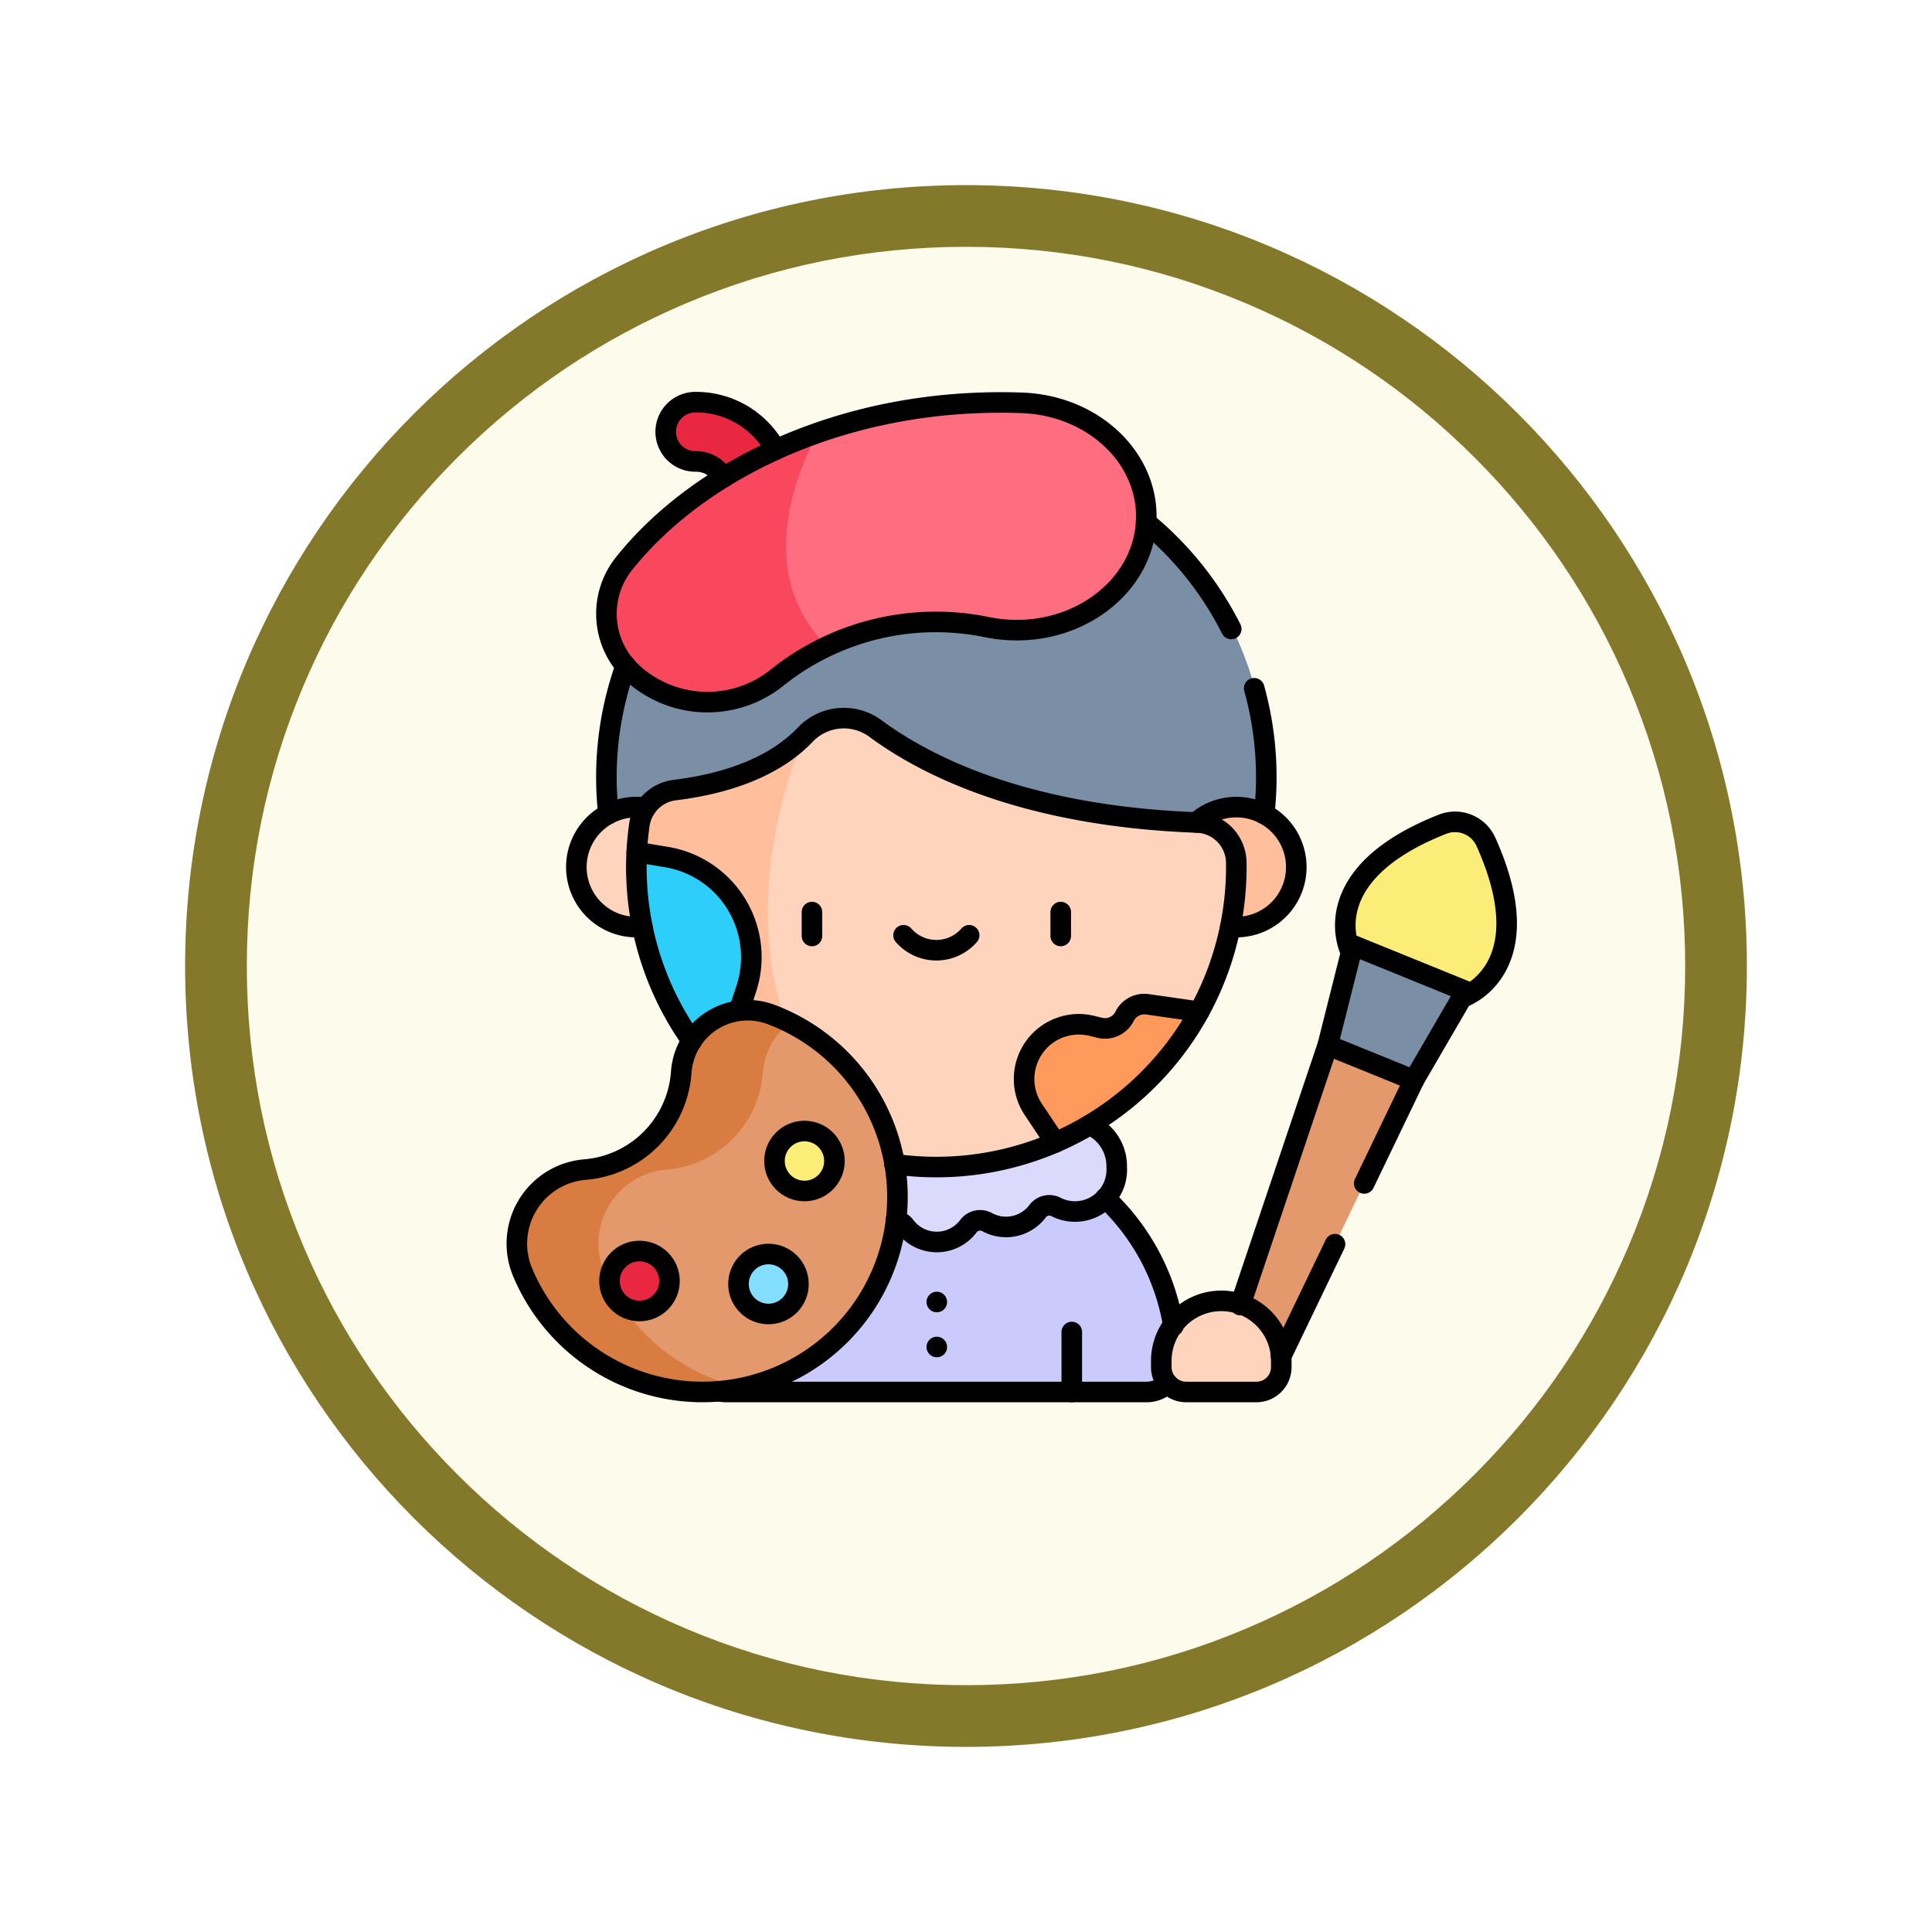 <svg xmlns="http://www.w3.org/2000/svg" xmlns:xlink="http://www.w3.org/1999/xlink" width="93.934" height="93.934" viewBox="0 0 93.934 93.934">
  <defs>
    <filter id="Trazado_982547" x="0" y="0" width="93.934" height="93.934" filterUnits="userSpaceOnUse">
      <feOffset dy="3" input="SourceAlpha"/>
      <feGaussianBlur stdDeviation="3" result="blur"/>
      <feFlood flood-opacity="0.161"/>
      <feComposite operator="in" in2="blur"/>
      <feComposite in="SourceGraphic"/>
    </filter>
  </defs>
  <g id="Grupo_1182807" data-name="Grupo 1182807" transform="translate(-191.066 -2589)">
    <g id="Grupo_1179594" data-name="Grupo 1179594" transform="translate(8 462.467)">
      <g id="Grupo_1175227" data-name="Grupo 1175227" transform="translate(-5.967 140.533)">
        <g id="Grupo_1167337" data-name="Grupo 1167337" transform="translate(198.033 1992)">
          <g id="Grupo_1166720" data-name="Grupo 1166720">
            <g id="Grupo_1164305" data-name="Grupo 1164305">
              <g id="Grupo_1163948" data-name="Grupo 1163948">
                <g id="Grupo_1158168" data-name="Grupo 1158168">
                  <g id="Grupo_1152576" data-name="Grupo 1152576">
                    <g id="Grupo_1148633" data-name="Grupo 1148633">
                      <g id="Grupo_1148525" data-name="Grupo 1148525">
                        <g transform="matrix(1, 0, 0, 1, -9, -6)" filter="url(#Trazado_982547)">
                          <g id="Trazado_982547-2" data-name="Trazado 982547" transform="translate(9 6)" fill="#fdfbec">
                            <path d="M 37.967 74.434 C 33.043 74.434 28.268 73.47 23.773 71.568 C 19.43 69.732 15.53 67.102 12.181 63.753 C 8.831 60.403 6.202 56.503 4.365 52.161 C 2.464 47.666 1.5 42.89 1.5 37.967 C 1.5 33.043 2.464 28.268 4.365 23.773 C 6.202 19.43 8.831 15.53 12.181 12.181 C 15.53 8.831 19.43 6.202 23.773 4.365 C 28.268 2.464 33.043 1.5 37.967 1.5 C 42.89 1.5 47.666 2.464 52.161 4.365 C 56.503 6.202 60.403 8.831 63.753 12.181 C 67.102 15.53 69.732 19.43 71.568 23.773 C 73.47 28.268 74.434 33.043 74.434 37.967 C 74.434 42.89 73.47 47.666 71.568 52.161 C 69.732 56.503 67.102 60.403 63.753 63.753 C 60.403 67.102 56.503 69.732 52.161 71.568 C 47.666 73.47 42.89 74.434 37.967 74.434 Z" stroke="none"/>
                            <path d="M 37.967 3 C 33.245 3 28.666 3.924 24.357 5.747 C 20.194 7.508 16.454 10.029 13.242 13.242 C 10.029 16.454 7.508 20.194 5.747 24.357 C 3.924 28.666 3 33.245 3 37.967 C 3 42.689 3.924 47.268 5.747 51.577 C 7.508 55.74 10.029 59.48 13.242 62.692 C 16.454 65.904 20.194 68.426 24.357 70.187 C 28.666 72.009 33.245 72.934 37.967 72.934 C 42.689 72.934 47.268 72.009 51.577 70.187 C 55.74 68.426 59.48 65.904 62.692 62.692 C 65.904 59.48 68.426 55.74 70.187 51.577 C 72.009 47.268 72.934 42.689 72.934 37.967 C 72.934 33.245 72.009 28.666 70.187 24.357 C 68.426 20.194 65.904 16.454 62.692 13.242 C 59.48 10.029 55.74 7.508 51.577 5.747 C 47.268 3.924 42.689 3 37.967 3 M 37.967 0 C 58.935 0 75.934 16.998 75.934 37.967 C 75.934 58.935 58.935 75.934 37.967 75.934 C 16.998 75.934 0 58.935 0 37.967 C 0 16.998 16.998 0 37.967 0 Z" stroke="none" fill="#84792b"/>
                          </g>
                        </g>
                      </g>
                    </g>
                  </g>
                </g>
              </g>
            </g>
          </g>
        </g>
      </g>
    </g>
    <g id="pintor" transform="translate(208.698 2601.056)">
      <g id="Grupo_1182805" data-name="Grupo 1182805" transform="translate(7.499 7.498)">
        <path id="Trazado_1043303" data-name="Trazado 1043303" d="M369.7,327.483l-4.733,14.056a1.346,1.346,0,0,0,2.49,1.014l6.43-13.365-1.623-2.009Z" transform="translate(-330.276 -296.22)" fill="#e4996d"/>
        <path id="Trazado_1043304" data-name="Trazado 1043304" d="M428.189,218.28c-6.32,2.492-4.477,6.169-4.477,6.169l2.211,2.42,3.273-.188s3.888-1.345,1.1-7.542A1.649,1.649,0,0,0,428.189,218.28Z" transform="translate(-383.18 -197.763)" fill="#fcec78"/>
        <path id="Trazado_1043305" data-name="Trazado 1043305" d="M415.833,280.167l-1.222,4.857,4.187,1.7,2.518-4.329Z" transform="translate(-375.186 -253.761)" fill="#7a8fa5"/>
        <path id="Trazado_1043306" data-name="Trazado 1043306" d="M52.451,46.129a16.042,16.042,0,1,1,32.083,0C84.534,67.352,52.451,67.352,52.451,46.129Z" transform="translate(-48.098 -27.899)" fill="#7a8fa5"/>
        <circle id="Elipse_12487" data-name="Elipse 12487" cx="2.917" cy="2.917" r="2.917" transform="translate(32.061 19.687)" fill="#ffbf9d"/>
        <circle id="Elipse_12488" data-name="Elipse 12488" cx="2.917" cy="2.917" r="2.917" transform="translate(2.895 19.687)" fill="#ffd4bd"/>
        <path id="Trazado_1043307" data-name="Trazado 1043307" d="M120.959,387.377a1.453,1.453,0,0,1-1.453,1.453h-2.9l-.726-.476-.726.476H99.079a1.452,1.452,0,0,1-1.453-1.453,10.932,10.932,0,0,1,5.1-9.256c2.816-1.783,5.192-1.687,7.285-1.687A10.944,10.944,0,0,1,120.959,387.377Z" transform="translate(-88.898 -340.704)" fill="#cacafd"/>
        <path id="Trazado_1043308" data-name="Trazado 1043308" d="M143.452,368.911H129.99a2.108,2.108,0,0,0-2.019,2.188,2.032,2.032,0,0,0,2.928,1.953.713.713,0,0,1,.912.184,1.914,1.914,0,0,0,2.454.545.713.713,0,0,1,.912.184,1.921,1.921,0,0,0,3.089,0,.713.713,0,0,1,.912-.184,1.914,1.914,0,0,0,2.454-.545.713.713,0,0,1,.912-.184,2.032,2.032,0,0,0,2.928-1.953A2.108,2.108,0,0,0,143.452,368.911Z" transform="translate(-116.304 -333.911)" fill="#dbdafd"/>
        <path id="Trazado_1043309" data-name="Trazado 1043309" d="M145.622,180.382l-6.991,6.359a14.633,14.633,0,0,1-8.149,1c-12.276-10.135-4.165-20.643-4.018-20.831l0,0a2.59,2.59,0,0,1,3.417-.3c2.463,1.821,7.283,4.262,15.642,4.568a1.975,1.975,0,0,1,1.9,1.948A14.531,14.531,0,0,1,145.622,180.382Z" transform="translate(-112.447 -150.747)" fill="#ffd4bd"/>
        <path id="Trazado_1043310" data-name="Trazado 1043310" d="M79.91,195.246a14.573,14.573,0,0,1-8.935-5.169l-3.269-9.953q.032-.673.125-1.328a1.979,1.979,0,0,1,1.716-1.69c3.41-.421,5.3-1.591,6.347-2.693C75.894,174.412,69.815,187.2,79.91,195.246Z" transform="translate(-61.875 -158.248)" fill="#ffbf9d"/>
        <path id="Trazado_1043311" data-name="Trazado 1043311" d="M72.834,240.043a5.622,5.622,0,0,1-2.047,3.29,14.527,14.527,0,0,1-3.269-9.953l1.451.241A4.933,4.933,0,0,1,72.834,240.043Z" transform="translate(-61.688 -211.504)" fill="#2ecefb"/>
        <path id="Trazado_1043312" data-name="Trazado 1043312" d="M335.665,463.638h-3.418a1.208,1.208,0,0,1-1.208-1.208v-.251a2.917,2.917,0,0,1,2.917-2.917h0a2.917,2.917,0,0,1,2.917,2.917v.251A1.208,1.208,0,0,1,335.665,463.638Z" transform="translate(-299.707 -415.513)" fill="#ffd4bd"/>
        <path id="Trazado_1043313" data-name="Trazado 1043313" d="M86.957,13.312a1.443,1.443,0,0,1-1.445-1.441,1.5,1.5,0,0,0-1.5-1.492,1.441,1.441,0,1,1,0-2.881A4.385,4.385,0,0,1,88.4,11.871,1.443,1.443,0,0,1,86.957,13.312Z" transform="translate(-75.299 -7.498)" fill="#e92740"/>
        <path id="Trazado_1043314" data-name="Trazado 1043314" d="M146.149,13.285c-.162,3.414-3.825,5.977-7.811,5.138a12.314,12.314,0,0,0-7.708.947c-7.577-3.088-.467-10.379-.467-10.379a25.743,25.743,0,0,1,9.454-1.477l.492.017C143.589,7.66,146.293,10.235,146.149,13.285Z" transform="translate(-115.552 -7.5)" fill="#ff6e80"/>
        <path id="Trazado_1043315" data-name="Trazado 1043315" d="M63.179,33.291a11.4,11.4,0,0,0-2.446,1.537,5.411,5.411,0,0,1-6.941-.173,3.912,3.912,0,0,1-.444-5.434,21,21,0,0,1,9.365-6.308C61.51,25.213,59.774,29.888,63.179,33.291Z" transform="translate(-48.1 -21.419)" fill="#f9475e"/>
        <path id="Trazado_1043316" data-name="Trazado 1043316" d="M54.221,333.184a9.441,9.441,0,0,1-5.684,3.692,7.247,7.247,0,0,1-7.094-3.755,5.311,5.311,0,0,1,1.1-6.589l8.279-7.391A9.5,9.5,0,0,1,54.221,333.184Z" transform="translate(-37.532 -288.961)" fill="#e4996d"/>
        <path id="Trazado_1043317" data-name="Trazado 1043317" d="M20.791,313.3a3.269,3.269,0,0,0-1.331,2.414,5.106,5.106,0,0,1-4.7,4.723,3.612,3.612,0,0,0-3.014,5,9.493,9.493,0,0,0,6.753,5.6,9.485,9.485,0,0,1-10.723-5.6,3.612,3.612,0,0,1,3.014-5,5.106,5.106,0,0,0,4.7-4.723,3.238,3.238,0,0,1,4.327-2.84A9.41,9.41,0,0,1,20.791,313.3Z" transform="translate(-7.499 -283.122)" fill="#d97c41"/>
        <circle id="Elipse_12489" data-name="Elipse 12489" cx="1.458" cy="1.458" r="1.458" transform="translate(12.524 35.437)" fill="#fcec78"/>
        <circle id="Elipse_12490" data-name="Elipse 12490" cx="1.458" cy="1.458" r="1.458" transform="translate(10.774 41.416)" fill="#83deff"/>
        <circle id="Elipse_12491" data-name="Elipse 12491" cx="1.458" cy="1.458" r="1.458" transform="translate(4.478 41.255)" fill="#e92740"/>
        <path id="Trazado_1043318" data-name="Trazado 1043318" d="M270.649,310.063a14.64,14.64,0,0,1-6.991,6.359l-1.078-1.616a2.658,2.658,0,0,1,2.857-4.053l.371.092a1.07,1.07,0,0,0,1.217-.56,1.071,1.071,0,0,1,1.109-.581Z" transform="translate(-237.475 -280.429)" fill="#ff9a5c"/>
      </g>
      <g id="Grupo_1182806" data-name="Grupo 1182806" transform="translate(7.499 7.498)">
        <line id="Línea_659" data-name="Línea 659" y1="5.018" x2="2.414" transform="translate(41.198 32.967)" fill="none" stroke="#000" stroke-linecap="round" stroke-linejoin="round" stroke-miterlimit="10" stroke-width="1"/>
        <path id="Trazado_1043319" data-name="Trazado 1043319" d="M391.135,435.681c.012-.019.021-.039.031-.059l2.595-5.394" transform="translate(-353.983 -389.29)" fill="none" stroke="#000" stroke-linecap="round" stroke-linejoin="round" stroke-miterlimit="10" stroke-width="1"/>
        <line id="Línea_660" data-name="Línea 660" x1="4.255" y2="12.637" transform="translate(35.17 31.262)" fill="none" stroke="#000" stroke-linecap="round" stroke-linejoin="round" stroke-miterlimit="10" stroke-width="1"/>
        <path id="Trazado_1043320" data-name="Trazado 1043320" d="M429.146,226.683l.05,0s3.887-1.345,1.1-7.542a1.648,1.648,0,0,0-2.111-.86c-6.32,2.492-4.477,6.17-4.477,6.17l.034.037" transform="translate(-383.18 -197.761)" fill="none" stroke="#000" stroke-linecap="round" stroke-linejoin="round" stroke-miterlimit="10" stroke-width="1"/>
        <path id="Trazado_1043321" data-name="Trazado 1043321" d="M415.832,280.165l-1.222,4.857,4.187,1.7,2.518-4.329Z" transform="translate(-375.185 -253.76)" fill="none" stroke="#000" stroke-linecap="round" stroke-linejoin="round" stroke-miterlimit="10" stroke-width="1"/>
        <path id="Trazado_1043322" data-name="Trazado 1043322" d="M52.552,147.01a16.071,16.071,0,0,1,.839-7.21" transform="translate(-48.099 -126.988)" fill="none" stroke="#000" stroke-linecap="round" stroke-linejoin="round" stroke-miterlimit="10" stroke-width="1"/>
        <path id="Trazado_1043323" data-name="Trazado 1043323" d="M377.676,151.151a16.134,16.134,0,0,1,.488,6.112" transform="translate(-341.828 -137.24)" fill="none" stroke="#000" stroke-linecap="round" stroke-linejoin="round" stroke-miterlimit="10" stroke-width="1"/>
        <path id="Trazado_1043324" data-name="Trazado 1043324" d="M323.415,67.87a16.105,16.105,0,0,1,4.138,5.18" transform="translate(-292.821 -62.024)" fill="none" stroke="#000" stroke-linecap="round" stroke-linejoin="round" stroke-miterlimit="10" stroke-width="1"/>
        <path id="Trazado_1043325" data-name="Trazado 1043325" d="M348.565,211.535a2.917,2.917,0,1,1,1.66,5.073" transform="translate(-315.536 -191.101)" fill="none" stroke="#000" stroke-linecap="round" stroke-linejoin="round" stroke-miterlimit="10" stroke-width="1"/>
        <path id="Trazado_1043326" data-name="Trazado 1043326" d="M40.6,216.608a2.917,2.917,0,1,1,.168-5.783" transform="translate(-34.5 -191.102)" fill="none" stroke="#000" stroke-linecap="round" stroke-linejoin="round" stroke-miterlimit="10" stroke-width="1"/>
        <path id="Trazado_1043327" data-name="Trazado 1043327" d="M109.255,500.51a1.477,1.477,0,0,0,.326.038h20.428a1.448,1.448,0,0,0,1.019-.417" transform="translate(-99.401 -452.423)" fill="none" stroke="#000" stroke-linecap="round" stroke-linejoin="round" stroke-miterlimit="10" stroke-width="1"/>
        <path id="Trazado_1043328" data-name="Trazado 1043328" d="M302.915,407.07a10.919,10.919,0,0,1,3.311,6.215" transform="translate(-274.307 -368.375)" fill="none" stroke="#000" stroke-linecap="round" stroke-linejoin="round" stroke-miterlimit="10" stroke-width="1"/>
        <path id="Trazado_1043329" data-name="Trazado 1043329" d="M207.2,370.33a2.188,2.188,0,0,1,1.312,2.05,2.032,2.032,0,0,1-2.928,1.953.713.713,0,0,0-.911.184,1.916,1.916,0,0,1-2.454.545.713.713,0,0,0-.911.184,1.921,1.921,0,0,1-3.089,0,.715.715,0,0,0-.445-.266" transform="translate(-179.349 -335.193)" fill="none" stroke="#000" stroke-linecap="round" stroke-linejoin="round" stroke-miterlimit="10" stroke-width="1"/>
        <path id="Trazado_1043330" data-name="Trazado 1043330" d="M80.041,187.79a14.585,14.585,0,0,0,16.622-14.661,1.975,1.975,0,0,0-1.9-1.948c-8.359-.306-13.179-2.747-15.642-4.568a2.59,2.59,0,0,0-3.417.3c-1.046,1.1-2.937,2.272-6.347,2.693a1.979,1.979,0,0,0-1.716,1.69,14.56,14.56,0,0,0,2.55,10.5" transform="translate(-61.686 -150.745)" fill="none" stroke="#000" stroke-linecap="round" stroke-linejoin="round" stroke-miterlimit="10" stroke-width="1"/>
        <path id="Trazado_1043331" data-name="Trazado 1043331" d="M67.705,233.38l1.451.241a4.934,4.934,0,0,1,3.866,6.423c-.338,1.016-.313.943-.351,1.043" transform="translate(-61.875 -211.505)" fill="none" stroke="#000" stroke-linecap="round" stroke-linejoin="round" stroke-miterlimit="10" stroke-width="1"/>
        <line id="Línea_661" data-name="Línea 661" y2="1.162" transform="translate(14.347 24.791)" fill="none" stroke="#000" stroke-linecap="round" stroke-linejoin="round" stroke-miterlimit="10" stroke-width="1"/>
        <line id="Línea_662" data-name="Línea 662" y2="1.162" transform="translate(26.442 24.791)" fill="none" stroke="#000" stroke-linecap="round" stroke-linejoin="round" stroke-miterlimit="10" stroke-width="1"/>
        <path id="Trazado_1043332" data-name="Trazado 1043332" d="M201.633,275.139a2.113,2.113,0,0,0,3.189,0" transform="translate(-182.833 -249.22)" fill="none" stroke="#000" stroke-linecap="round" stroke-linejoin="round" stroke-miterlimit="10" stroke-width="1"/>
        <path id="Trazado_1043333" data-name="Trazado 1043333" d="M335.664,463.636h-3.418a1.208,1.208,0,0,1-1.208-1.208v-.251a2.917,2.917,0,1,1,5.833,0v.251A1.208,1.208,0,0,1,335.664,463.636Z" transform="translate(-299.706 -415.512)" fill="none" stroke="#000" stroke-linecap="round" stroke-linejoin="round" stroke-miterlimit="10" stroke-width="1"/>
        <path id="Trazado_1043334" data-name="Trazado 1043334" d="M85.33,11.167a1.5,1.5,0,0,0-1.319-.786,1.441,1.441,0,1,1,0-2.881A4.392,4.392,0,0,1,87.88,9.812" transform="translate(-75.296 -7.5)" fill="none" stroke="#000" stroke-linecap="round" stroke-linejoin="round" stroke-miterlimit="10" stroke-width="1"/>
        <path id="Trazado_1043335" data-name="Trazado 1043335" d="M53.344,15.434c3.622-4.51,10.713-8.08,19.311-7.768,3.479.126,6.183,2.7,6.039,5.752-.161,3.414-3.825,5.977-7.811,5.138A12.354,12.354,0,0,0,60.729,21.04a5.408,5.408,0,0,1-6.94-.173A3.911,3.911,0,0,1,53.344,15.434Z" transform="translate(-48.097 -7.633)" fill="none" stroke="#000" stroke-linecap="round" stroke-linejoin="round" stroke-miterlimit="10" stroke-width="1"/>
        <line id="Línea_663" data-name="Línea 663" transform="translate(20.416 43.749)" fill="none" stroke="#000" stroke-linecap="round" stroke-linejoin="round" stroke-miterlimit="10" stroke-width="1"/>
        <line id="Línea_664" data-name="Línea 664" transform="translate(20.416 45.937)" fill="none" stroke="#000" stroke-linecap="round" stroke-linejoin="round" stroke-miterlimit="10" stroke-width="1"/>
        <line id="Línea_665" data-name="Línea 665" y1="2.917" transform="translate(26.979 45.208)" fill="none" stroke="#000" stroke-linecap="round" stroke-linejoin="round" stroke-miterlimit="10" stroke-width="1"/>
        <path id="Trazado_1043336" data-name="Trazado 1043336" d="M15.491,315.716a3.238,3.238,0,0,1,4.327-2.84A9.48,9.48,0,1,1,7.783,325.434a3.612,3.612,0,0,1,3.014-5A5.106,5.106,0,0,0,15.491,315.716Z" transform="translate(-7.501 -283.122)" fill="none" stroke="#000" stroke-linecap="round" stroke-linejoin="round" stroke-miterlimit="10" stroke-width="1"/>
        <circle id="Elipse_12492" data-name="Elipse 12492" cx="1.458" cy="1.458" r="1.458" transform="translate(4.503 41.27)" fill="none" stroke="#000" stroke-linecap="round" stroke-linejoin="round" stroke-miterlimit="10" stroke-width="1"/>
        <circle id="Elipse_12493" data-name="Elipse 12493" cx="1.458" cy="1.458" r="1.458" transform="translate(12.524 35.436)" fill="none" stroke="#000" stroke-linecap="round" stroke-linejoin="round" stroke-miterlimit="10" stroke-width="1"/>
        <circle id="Elipse_12494" data-name="Elipse 12494" cx="1.458" cy="1.458" r="1.458" transform="translate(10.774 41.416)" fill="none" stroke="#000" stroke-linecap="round" stroke-linejoin="round" stroke-miterlimit="10" stroke-width="1"/>
        <path id="Trazado_1043337" data-name="Trazado 1043337" d="M263.6,316.42l-1.078-1.616a2.661,2.661,0,0,1,2.857-4.053l.371.092a1.069,1.069,0,0,0,1.217-.56,1.071,1.071,0,0,1,1.109-.581l2.515.359" transform="translate(-237.419 -280.427)" fill="none" stroke="#000" stroke-linecap="round" stroke-linejoin="round" stroke-miterlimit="10" stroke-width="1"/>
      </g>
    </g>
  </g>
</svg>
